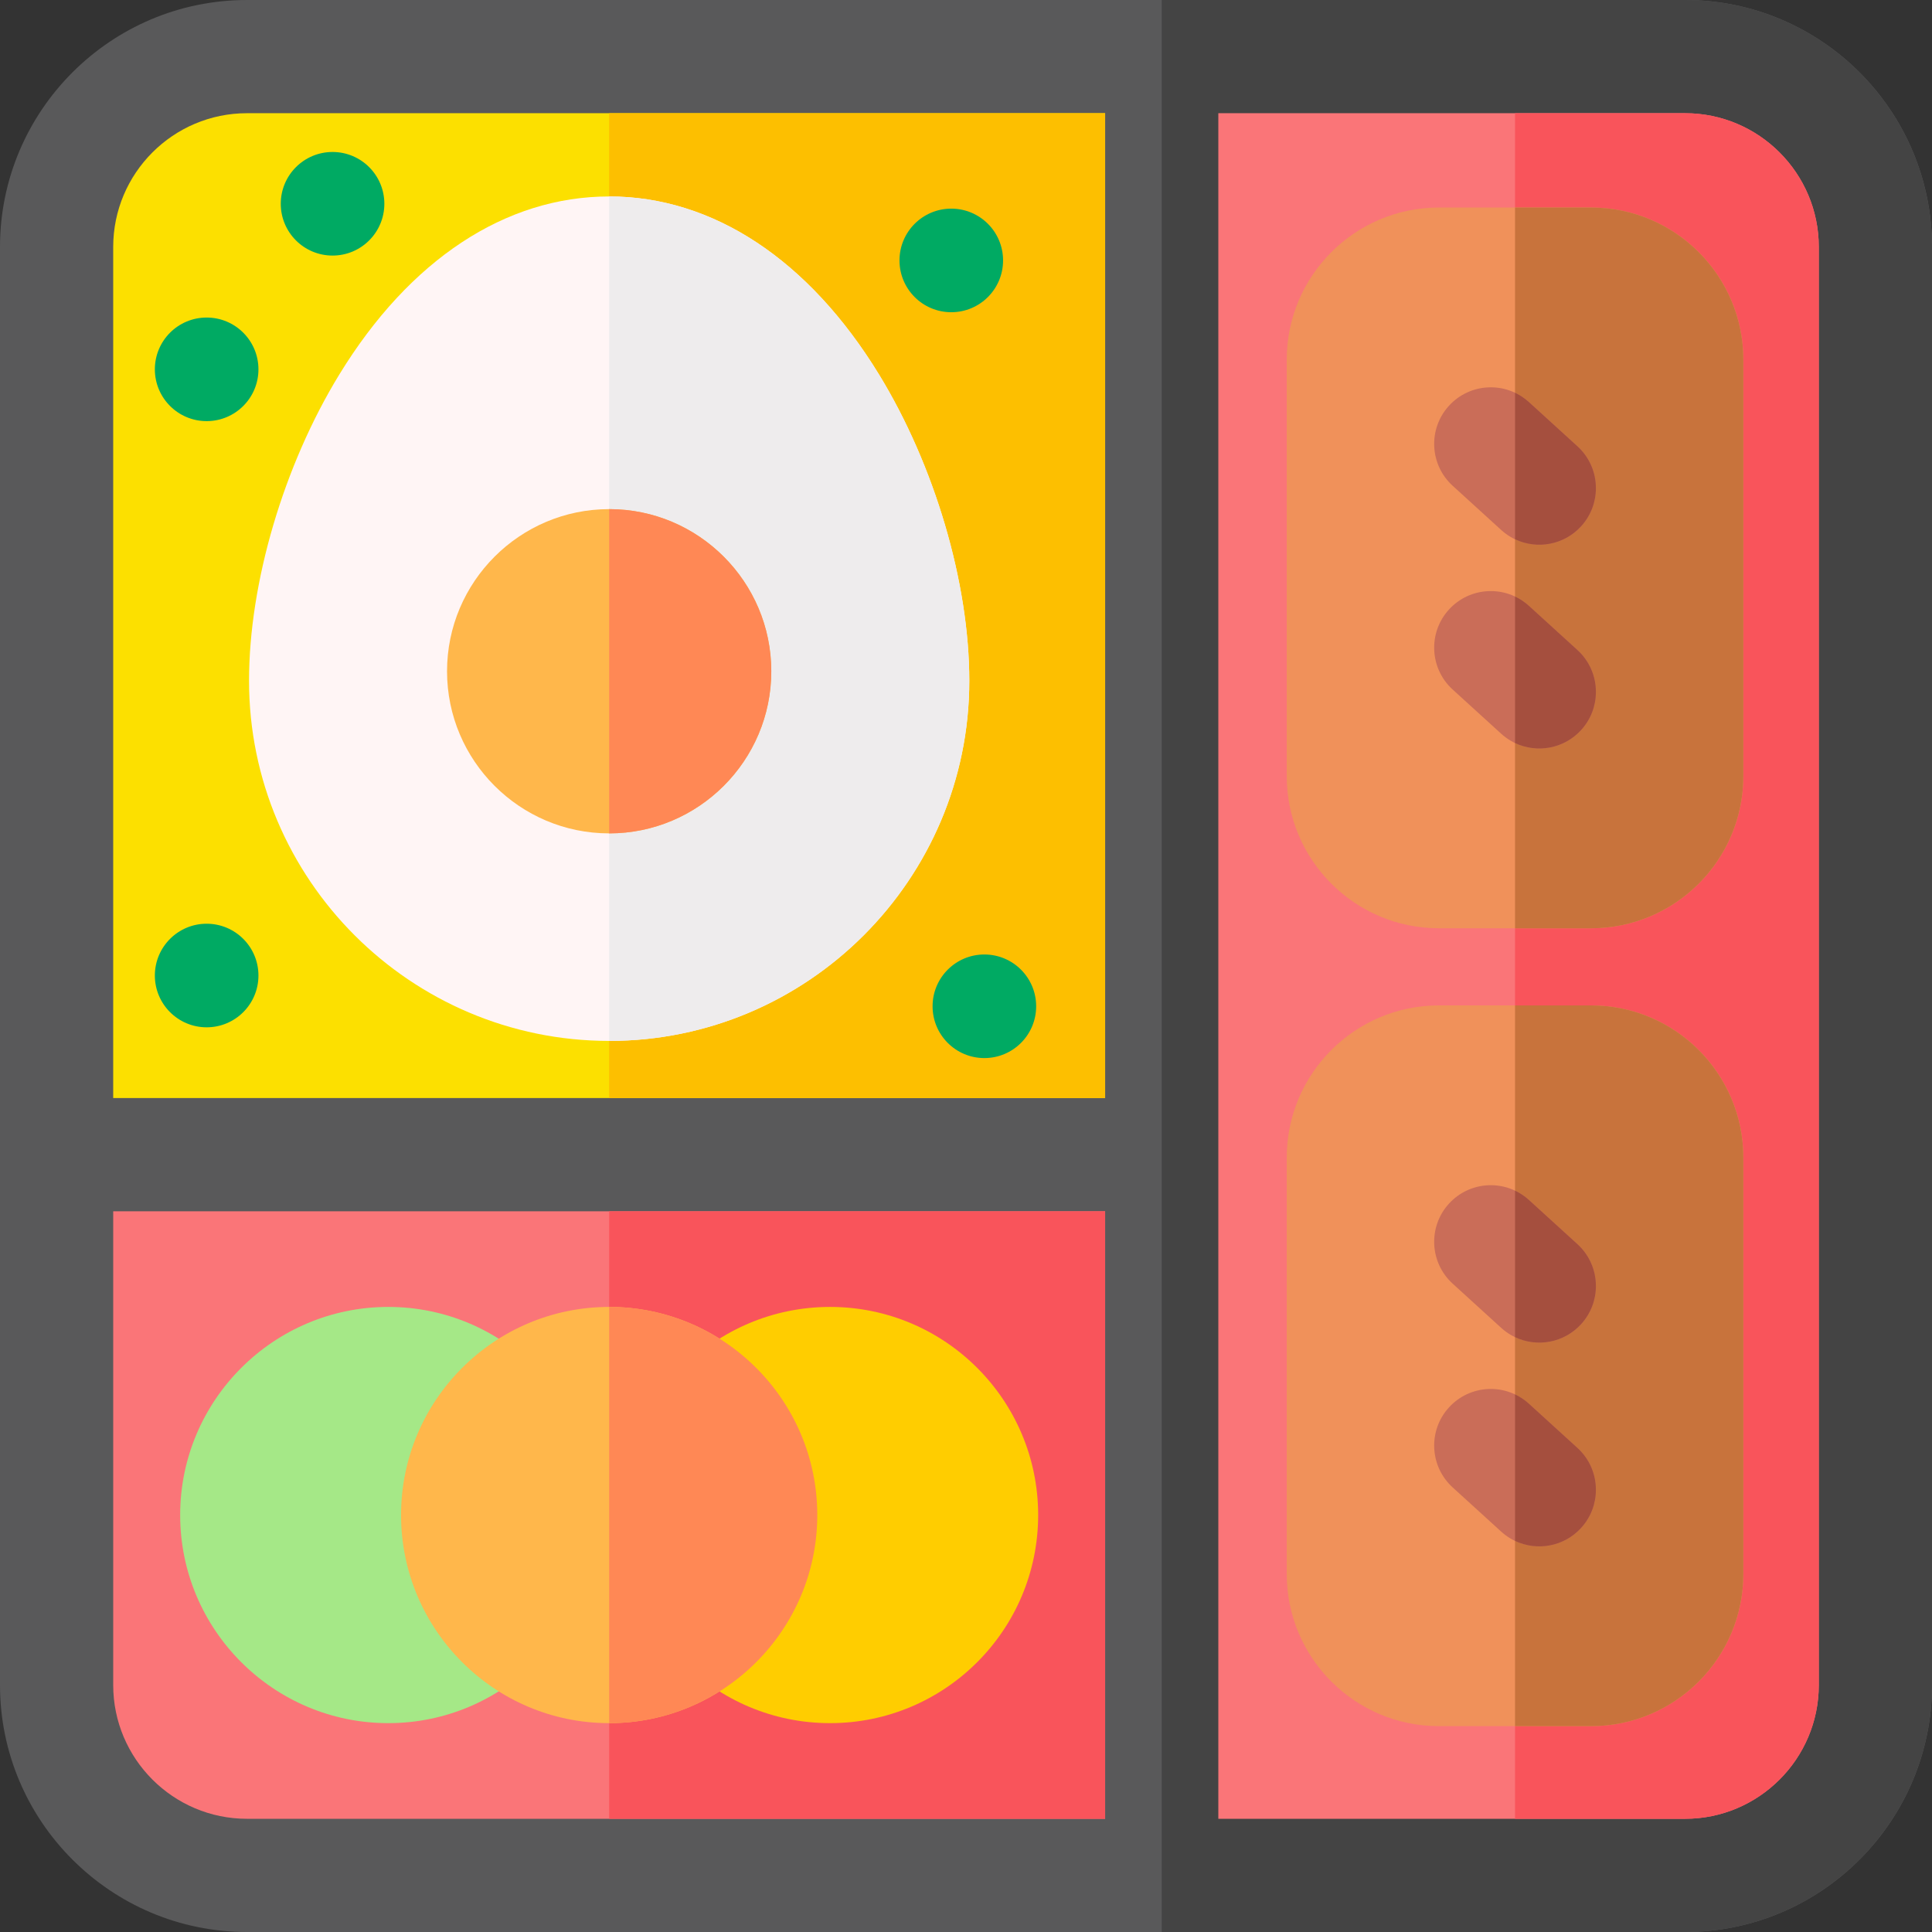 <svg id="Capa_1" enable-background="new 0 0 512 512" height="512" viewBox="0 0 512 512" width="512" xmlns="http://www.w3.org/2000/svg"><rect x="0" y="0" width="512" height="512" fill="#333333" stroke="none"/><g><path d="m512 446.551v-381.102c0-36.089-29.36-65.449-65.449-65.449h-381.102c-36.089 0-65.449 29.36-65.449 65.449v381.102c0 36.089 29.36 65.449 65.449 65.449h381.102c36.089 0 65.449-29.36 65.449-65.449z" fill="#59595a"/><path d="m446.551 0h-138.681v512h138.681c36.089 0 65.449-29.36 65.449-65.449v-381.102c0-36.089-29.36-65.449-65.449-65.449z" fill="#444"/><path d="m446.551 30c19.547 0 35.449 15.902 35.449 35.449v381.102c0 19.547-15.902 35.449-35.449 35.449h-123.681v-452z" fill="#fa7578"/><path d="m446.551 30h-45.051v452h45.051c19.547 0 35.449-15.902 35.449-35.449v-381.102c0-19.547-15.902-35.449-35.449-35.449z" fill="#f9545b"/><g><path d="m341 205.689v-110.378c0-22.228 18.083-40.311 40.311-40.311h40.379c22.227 0 40.31 18.083 40.31 40.311v110.379c0 22.227-18.083 40.31-40.311 40.31h-40.379c-22.227 0-40.31-18.083-40.31-40.311z" fill="#f0915a"/><path d="m462 205.689v-110.378c0-22.228-18.083-40.311-40.311-40.311h-20.189v191h20.19c22.227 0 40.31-18.083 40.31-40.311z" fill="#c8733c"/><path d="m422.93 183.36c0-4.074-1.649-8.133-4.898-11.093l-12.859-11.714c-6.125-5.579-15.612-5.137-21.19.987-5.579 6.124-5.138 15.611.987 21.19l12.859 11.714c6.125 5.579 15.612 5.137 21.19-.987 2.619-2.874 3.911-6.491 3.911-10.097z" fill="#ca6d58"/><path d="m419.019 193.458c2.619-2.875 3.911-6.492 3.911-10.098 0-4.074-1.649-8.133-4.898-11.093l-12.859-11.714c-1.125-1.025-2.365-1.843-3.672-2.463v38.818c5.807 2.758 12.964 1.549 17.518-3.45z" fill="#a54f3e"/><path d="m422.93 129.361c0-4.074-1.649-8.133-4.898-11.093l-12.859-11.714c-6.125-5.579-15.612-5.137-21.19.987-5.579 6.124-5.138 15.611.987 21.19l12.859 11.714c6.125 5.579 15.612 5.137 21.19-.987 2.619-2.874 3.911-6.491 3.911-10.097z" fill="#ca6d58"/><path d="m419.019 139.459c2.619-2.875 3.911-6.492 3.911-10.098 0-4.074-1.649-8.133-4.898-11.093l-12.859-11.714c-1.125-1.025-2.365-1.843-3.672-2.463v38.818c5.807 2.758 12.964 1.549 17.518-3.45z" fill="#a54f3e"/></g><g><path d="m341 417.135v-110.379c0-22.228 18.083-40.311 40.311-40.311h40.379c22.228 0 40.311 18.083 40.311 40.311v110.379c0 22.228-18.083 40.311-40.311 40.311h-40.379c-22.228-.001-40.311-18.084-40.311-40.311z" fill="#f0915a"/><path d="m462 417.135v-110.379c0-22.228-18.083-40.311-40.311-40.311h-20.189v191h20.19c22.227 0 40.31-18.083 40.31-40.31z" fill="#c8733c"/><path d="m422.93 394.806c0-4.074-1.649-8.133-4.898-11.093l-12.859-11.714c-6.125-5.579-15.612-5.137-21.19.987-5.579 6.124-5.138 15.611.987 21.19l12.859 11.714c6.125 5.579 15.612 5.137 21.19-.987 2.619-2.875 3.911-6.492 3.911-10.097z" fill="#ca6d58"/><path d="m419.019 404.903c2.619-2.875 3.911-6.492 3.911-10.098 0-4.074-1.649-8.133-4.898-11.093l-12.859-11.714c-1.125-1.025-2.365-1.843-3.672-2.463v38.818c5.807 2.759 12.964 1.55 17.518-3.45z" fill="#a54f3e"/><path d="m422.93 340.807c0-4.074-1.649-8.133-4.898-11.093l-12.86-11.714c-6.125-5.579-15.612-5.137-21.19.987-5.579 6.124-5.138 15.611.987 21.19l12.859 11.714c6.125 5.579 15.612 5.137 21.19-.987 2.62-2.875 3.912-6.492 3.912-10.097z" fill="#ca6d58"/><path d="m419.019 350.904c2.619-2.875 3.911-6.492 3.911-10.098 0-4.074-1.649-8.133-4.898-11.093l-12.86-11.713c-1.125-1.025-2.365-1.843-3.672-2.463v38.818c5.808 2.758 12.965 1.549 17.519-3.451z" fill="#a54f3e"/></g><path d="m292.87 482h-227.421c-19.547 0-35.449-15.902-35.449-35.449v-125.551h262.87z" fill="#fa7578"/><path d="m161.435 321h131.435v161h-131.435z" fill="#f9545b"/><g><path d="m47.746 401.5c0-30.41 24.741-55.151 55.152-55.151 30.41 0 55.151 24.741 55.151 55.151s-24.741 55.151-55.151 55.151c-30.411 0-55.152-24.741-55.152-55.151z" fill="#a5e887"/><path d="m106.283 401.5c0-30.41 24.741-55.151 55.151-55.151 30.411 0 55.152 24.741 55.152 55.151s-24.741 55.151-55.152 55.151c-30.41 0-55.151-24.741-55.151-55.151z" fill="#ffb74b"/><circle cx="219.972" cy="401.5" fill="#ffcd00" r="55.151"/><path d="m216.587 401.5c0-30.41-24.741-55.151-55.152-55.151v110.303c30.411-.001 55.152-24.742 55.152-55.152z" fill="#f85"/></g><path d="m30 291v-225.551c0-19.547 15.902-35.449 35.449-35.449h227.421v261z" fill="#fce000"/><path d="m161.435 30h131.435v261h-131.435z" fill="#fdbf00"/><g fill="#00aa63"><circle cx="252.099" cy="69.016" r="13.726"/><circle cx="54.764" cy="97.878" r="13.726"/><circle cx="88.131" cy="54.003" r="13.726"/><circle cx="260.868" cy="266.675" r="13.726"/><circle cx="54.764" cy="258.523" r="13.726"/></g><g><path d="m89.918 99.25c18.62-30.43 44.019-47.188 71.517-47.188s52.896 16.759 71.517 47.188c14.756 24.115 23.923 55.217 23.923 81.166 0 52.625-42.813 95.439-95.439 95.439s-95.439-42.814-95.439-95.439c-.001-25.95 9.166-57.051 23.921-81.166z" fill="#fff5f5"/><path d="m232.952 99.25c-18.62-30.43-44.019-47.188-71.517-47.188v223.794c52.626 0 95.439-42.814 95.439-95.439.001-25.951-9.166-57.052-23.922-81.167z" fill="#eeeced"/><path d="m161.435 134.924c23.69 0 42.965 19.274 42.965 42.966 0 23.69-19.274 42.965-42.965 42.965s-42.965-19.274-42.965-42.965 19.275-42.966 42.965-42.966z" fill="#ffb74b"/><path d="m204.4 177.89c0-23.691-19.274-42.966-42.965-42.966v85.931c23.69 0 42.965-19.274 42.965-42.965z" fill="#f85"/></g></g></svg>
